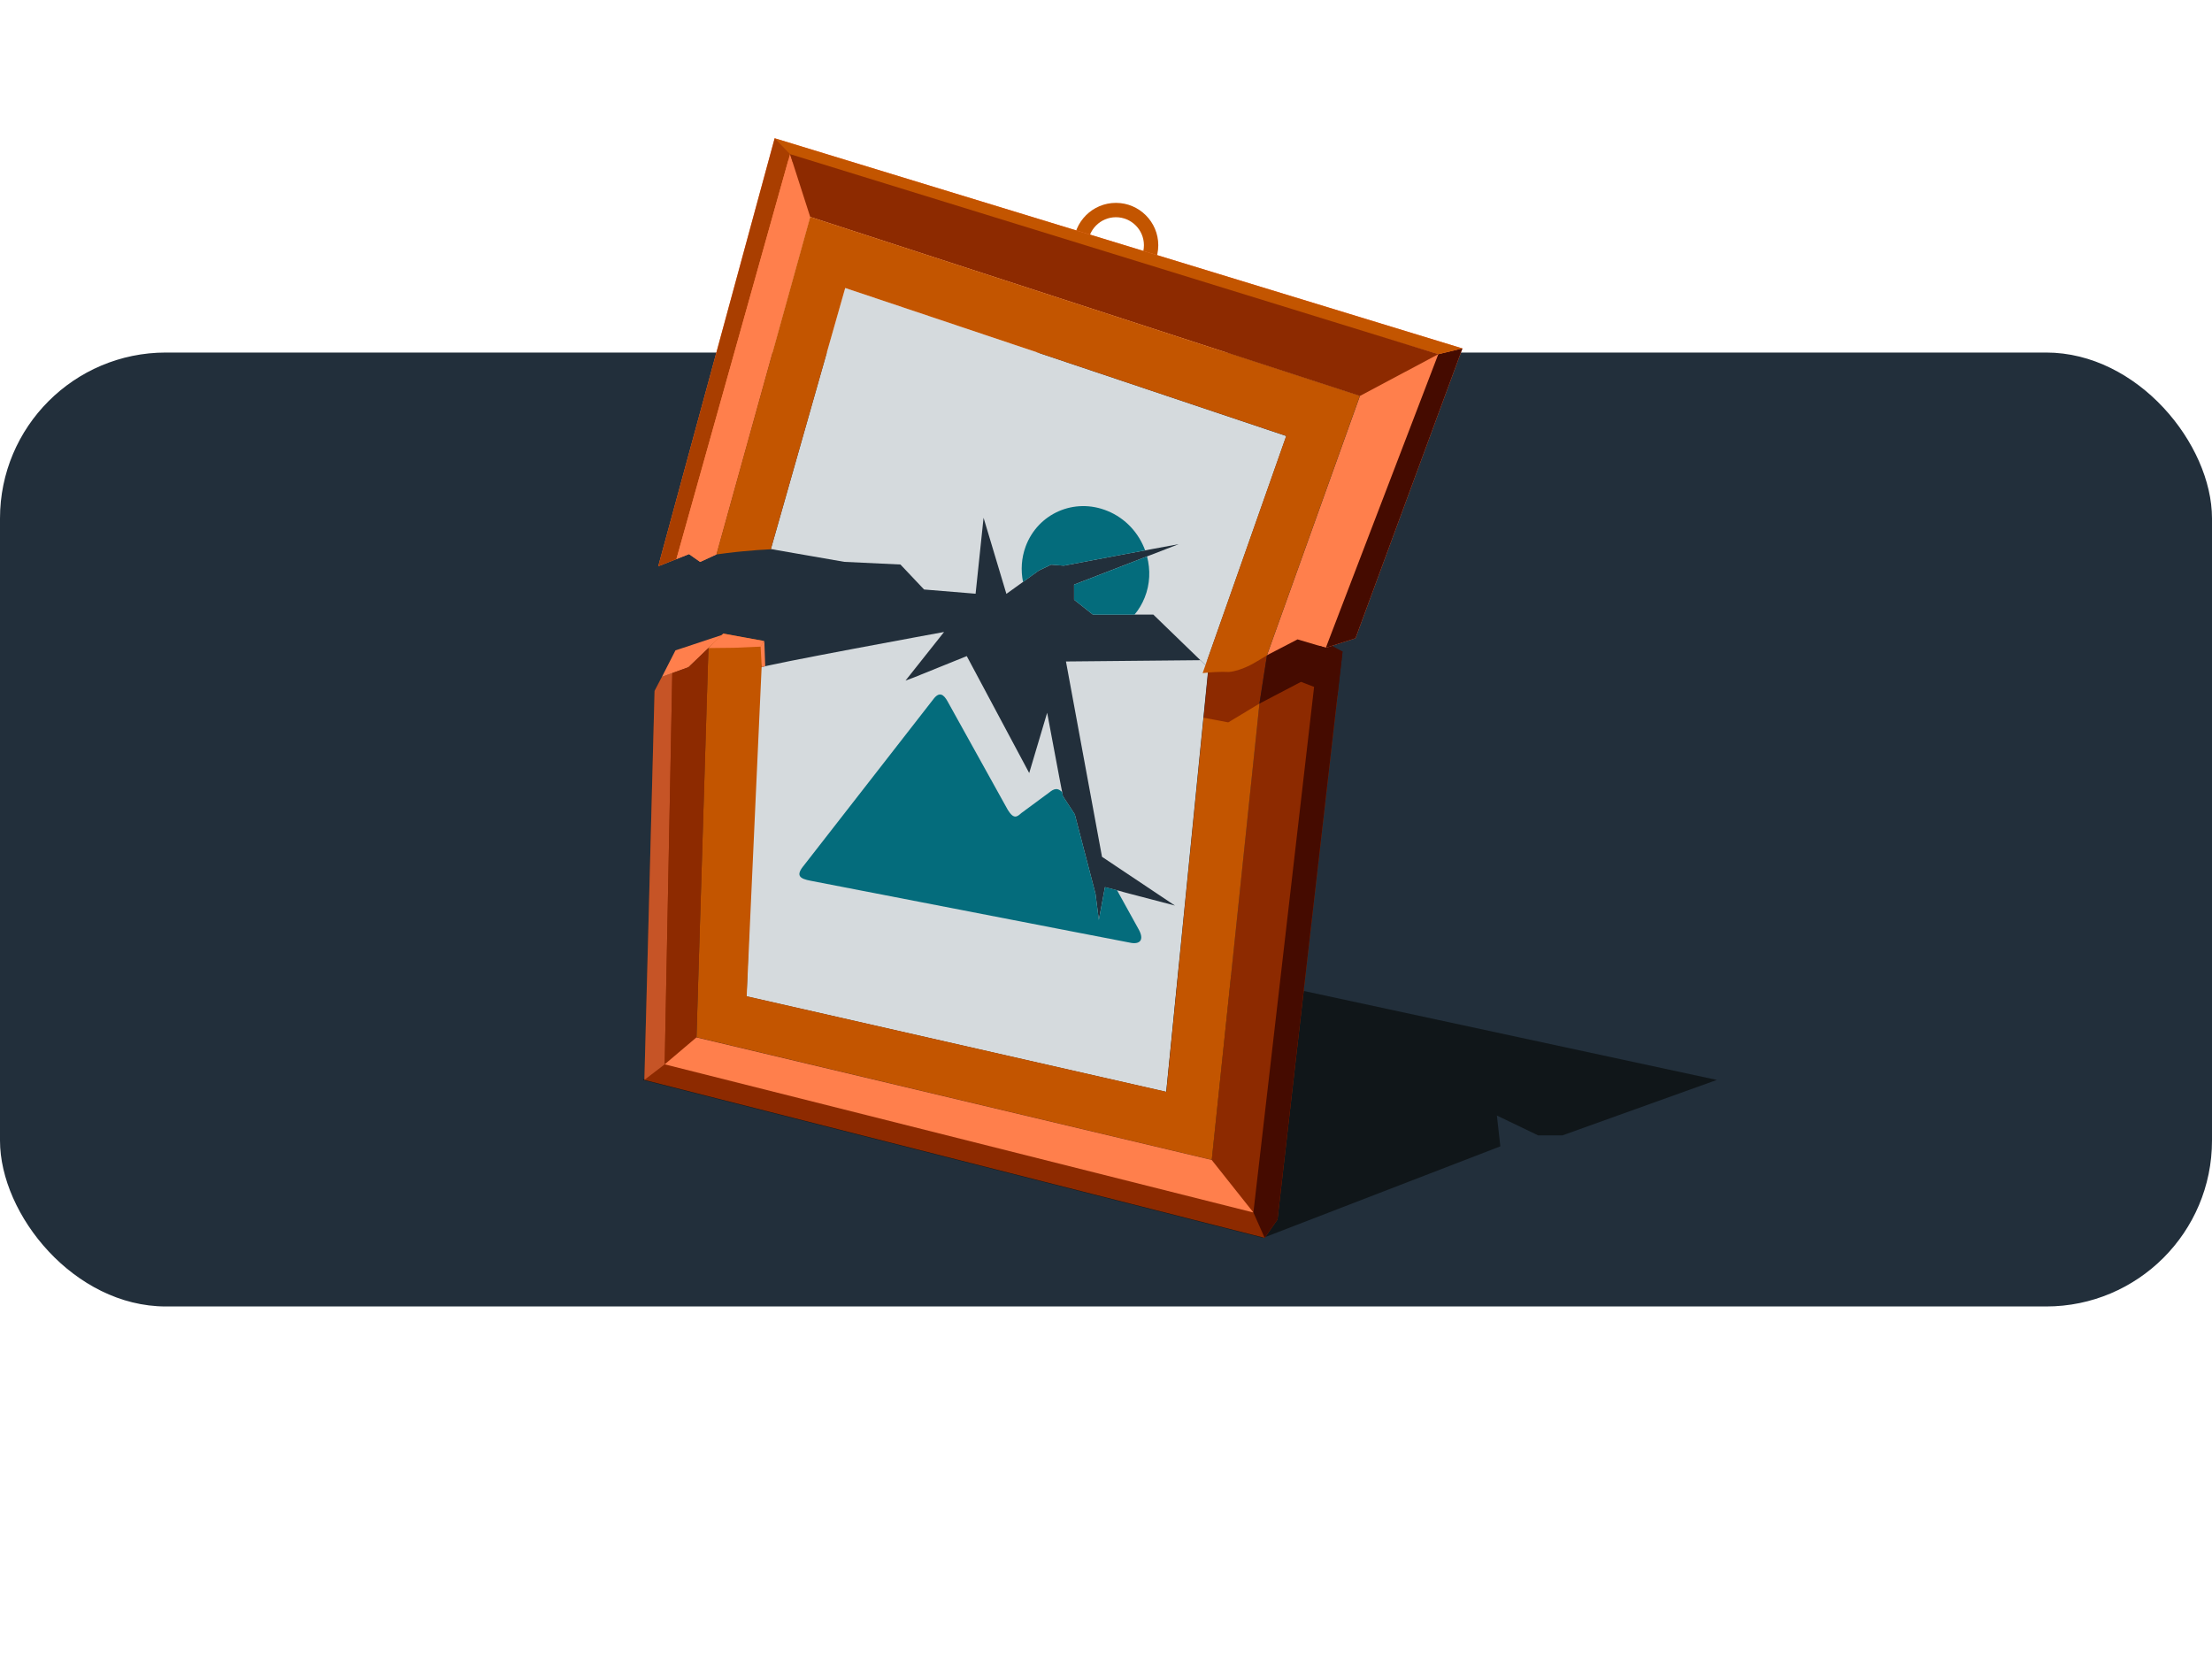 <svg width="320" height="240" viewBox="0 0 320 240" fill="none" xmlns="http://www.w3.org/2000/svg">
<rect y="51" width="320" height="138" rx="24" fill="#222F3B"/>
<path d="M248.367 156.229L155.423 136.207L100.529 150.071L93 156.229L182.735 179.075L217.046 165.835L216.548 161.38L222.509 164.246H226.039L248.367 156.229Z" fill="#101619"/>
<path d="M161.436 41.591C158.061 41.591 155.309 38.839 155.309 35.464C155.309 32.089 158.061 29.348 161.436 29.348C164.811 29.348 167.563 32.1 167.563 35.475C167.563 38.85 164.811 41.602 161.436 41.602V41.591ZM161.436 31.425C159.203 31.425 157.386 33.242 157.386 35.475C157.386 37.707 159.203 39.525 161.436 39.525C163.668 39.525 165.486 37.707 165.486 35.475C165.486 33.242 163.668 31.425 161.436 31.425Z" fill="#C35500"/>
<path d="M174.625 95.528V95.507L174.376 96.213L173.649 95.507L154.208 95.694L159.422 123.951L169.972 131.002L162.392 129.019V128.998L161.592 128.79L159.847 128.344L158.965 133.09L158.477 129.289L155.486 117.814L153.762 115.165L153.658 114.605L153.253 112.497L151.488 103.109L148.891 111.832L139.857 94.915L132.276 97.979L130.998 98.456L136.575 91.426C136.575 91.426 110.229 96.244 109.803 96.629L109.055 116.235L107.996 144.139L168.706 157.961L168.737 157.681L171.385 131.054L174.916 95.528H174.625Z" fill="#D5DADD"/>
<path d="M151.956 114.519L147.75 117.624C147.148 118.154 146.675 118.588 145.797 117.167L137.116 101.528C136.525 100.426 135.88 99.985 134.997 101.185L116.315 125.174C115.067 126.662 115.66 127.113 117.281 127.417L133.087 130.481L155.622 134.853L163.41 136.359C164.884 136.695 165.623 136.011 164.687 134.375L161.593 128.778L159.848 128.331L158.965 133.077L158.477 129.276L155.486 117.801L153.763 115.153L153.659 114.592C153.181 114.135 152.752 113.929 151.956 114.509V114.519Z" fill="#046C7C"/>
<path d="M182.196 101.792L175.29 167.808L100.748 150.081L102.191 104.575L102.482 93.754L99.595 96.527L95.763 97.908L94.693 99.954L93.219 156.229L182.954 179.075L184.813 176.417L193.671 99.102L188.831 96.734L182.196 101.792Z" fill="#8D2A00"/>
<path d="M97.716 94.085L95.764 97.907L99.596 96.526L102.483 93.753L104.705 91.769L100.229 93.255L97.716 94.085Z" fill="#FF7F4C"/>
<path opacity="0.5" d="M97.258 97.363L96.158 153.971L93.219 156.224L94.693 99.949L95.763 97.903L97.258 97.363Z" fill="#FF7F4C"/>
<path d="M181.894 104.72L182.195 101.792L177.979 101.158L174.116 103.827L168.726 157.942L108.017 144.12L110.353 92.695C108.276 92.349 106.373 92.002 104.642 91.656L102.482 93.754L100.758 150.06L175.3 167.797L181.894 104.72Z" fill="#C35500"/>
<path d="M182.197 101.792L183.287 94.813L183.1 93.546L183.256 92.051L182.28 92.57C181.106 93.702 179.912 94.74 178.52 95.208C177.492 95.415 176.848 95.561 176.423 95.675L174.844 96.516L174.117 103.827L177.69 104.502L182.197 101.781V101.792Z" fill="#8D2A00"/>
<path d="M194.169 94.228L191.095 92.567L188 90.894L183.286 94.81L182.195 101.788L188.208 98.642L193.484 100.667L194.211 94.363L194.221 94.259L194.169 94.228Z" fill="#450B00"/>
<path d="M97.259 97.368L99.596 96.527L102.483 93.754L100.748 150.081L96.158 153.975L97.259 97.368Z" fill="#8D2A00"/>
<path d="M96.158 153.972L100.748 150.078L175.29 167.805L181.324 175.407L96.158 153.972Z" fill="#FF7F4C"/>
<path d="M103.634 80.211L117.207 31.371L196.734 57.281L183.286 94.791L187.71 92.496L191.801 93.711L196.09 92.34L211.563 50.407L112.067 20L95.223 81.924L99.678 80.159L101.287 81.291L103.634 80.211Z" fill="#FF7F4C"/>
<path d="M208.074 51.237L191.801 93.711L196.09 92.34L211.563 50.406L208.074 51.237Z" fill="#450B00"/>
<path d="M112.066 20L114.019 23.261L208.074 51.237L211.563 50.407L112.066 20Z" fill="#C35500"/>
<path d="M112.067 20L114.289 22.295L97.85 80.886L95.223 81.924L112.067 20Z" fill="#A93E00"/>
<path d="M97.85 80.888L99.677 80.161L101.287 81.293L103.634 80.213L105.451 73.65L117.207 31.373L114.289 22.297" fill="#FF7F4C"/>
<path d="M110.029 93.502L110.572 92.734L110.699 96.373L110.195 96.504L110.029 93.502Z" fill="#FF7F4C"/>
<path d="M102.481 93.754L106.199 93.712L110.055 93.544L110.56 92.736L104.631 91.656L102.471 93.754H102.481Z" fill="#FF7F4C"/>
<path d="M117.207 31.373L114.289 22.297L208.074 51.239L196.734 57.283L117.207 31.373Z" fill="#8D2A00"/>
<path d="M182.953 179.074L181.322 175.408L190.793 93.41L191.801 93.711L194.22 94.262L184.812 176.416L182.953 179.074Z" fill="#450B00"/>
<path d="M122.266 41.652L111.518 79.432L122.152 81.281L130.262 81.665L133.679 85.279L141.135 85.891L142.288 74.904L145.59 85.912L147.989 84.188L150.284 82.537L152.06 81.686L153.898 81.831L162.175 80.263L165.664 79.619L166.879 79.391L170.524 78.716L166.952 80.107L165.934 80.491L155.383 84.573V86.743L155.393 86.754V86.764L158.104 88.913H164.127H166.848L174.397 96.224L177.658 86.982L186.08 63.076L122.266 41.652Z" fill="#D5DADD"/>
<path d="M150.283 82.54L152.058 81.688L153.897 81.833L162.184 80.265L165.663 79.621C164.749 77.119 162.838 74.979 160.2 73.91C155.402 71.947 150.148 74.294 148.382 79.04C147.759 80.722 147.655 82.508 147.998 84.191L150.293 82.54H150.283Z" fill="#046C7C"/>
<path d="M165.934 80.492L155.383 84.573V86.744H155.393V86.765L158.104 88.914H164.127C164.719 88.208 165.217 87.388 165.591 86.463C166.38 84.501 166.443 82.424 165.934 80.492Z" fill="#046C7C"/>
<path d="M196.734 57.281L117.208 31.371L103.635 80.211C104.569 80.076 105.514 79.962 106.449 79.858C106.792 79.816 107.134 79.785 107.488 79.754C108.183 79.692 108.869 79.629 109.564 79.577C110.208 79.536 110.863 79.494 111.506 79.463C111.745 79.453 111.984 79.432 112.223 79.421C111.984 79.421 111.756 79.421 111.517 79.442L122.275 41.662L186.069 63.066L173.981 97.377C174.584 97.304 175.196 97.252 175.809 97.221H175.902C176.515 97.19 177.138 97.18 177.782 97.211C178.011 97.19 178.239 97.159 178.468 97.107C178.551 97.086 178.623 97.065 178.706 97.044C178.852 97.013 178.997 96.972 179.143 96.93C179.236 96.899 179.34 96.858 179.433 96.826C179.558 96.785 179.683 96.733 179.818 96.691C179.921 96.65 180.036 96.598 180.139 96.556C180.254 96.504 180.378 96.453 180.493 96.401C180.607 96.349 180.721 96.286 180.835 96.234C180.939 96.183 181.053 96.12 181.157 96.068C181.282 96.006 181.406 95.933 181.521 95.861C181.614 95.809 181.718 95.757 181.811 95.694C181.957 95.611 182.092 95.528 182.237 95.445C182.31 95.404 182.383 95.362 182.455 95.31C182.725 95.144 183.006 94.978 183.276 94.812L196.714 57.302V57.281H196.734Z" fill="#C35500"/>
</svg>
